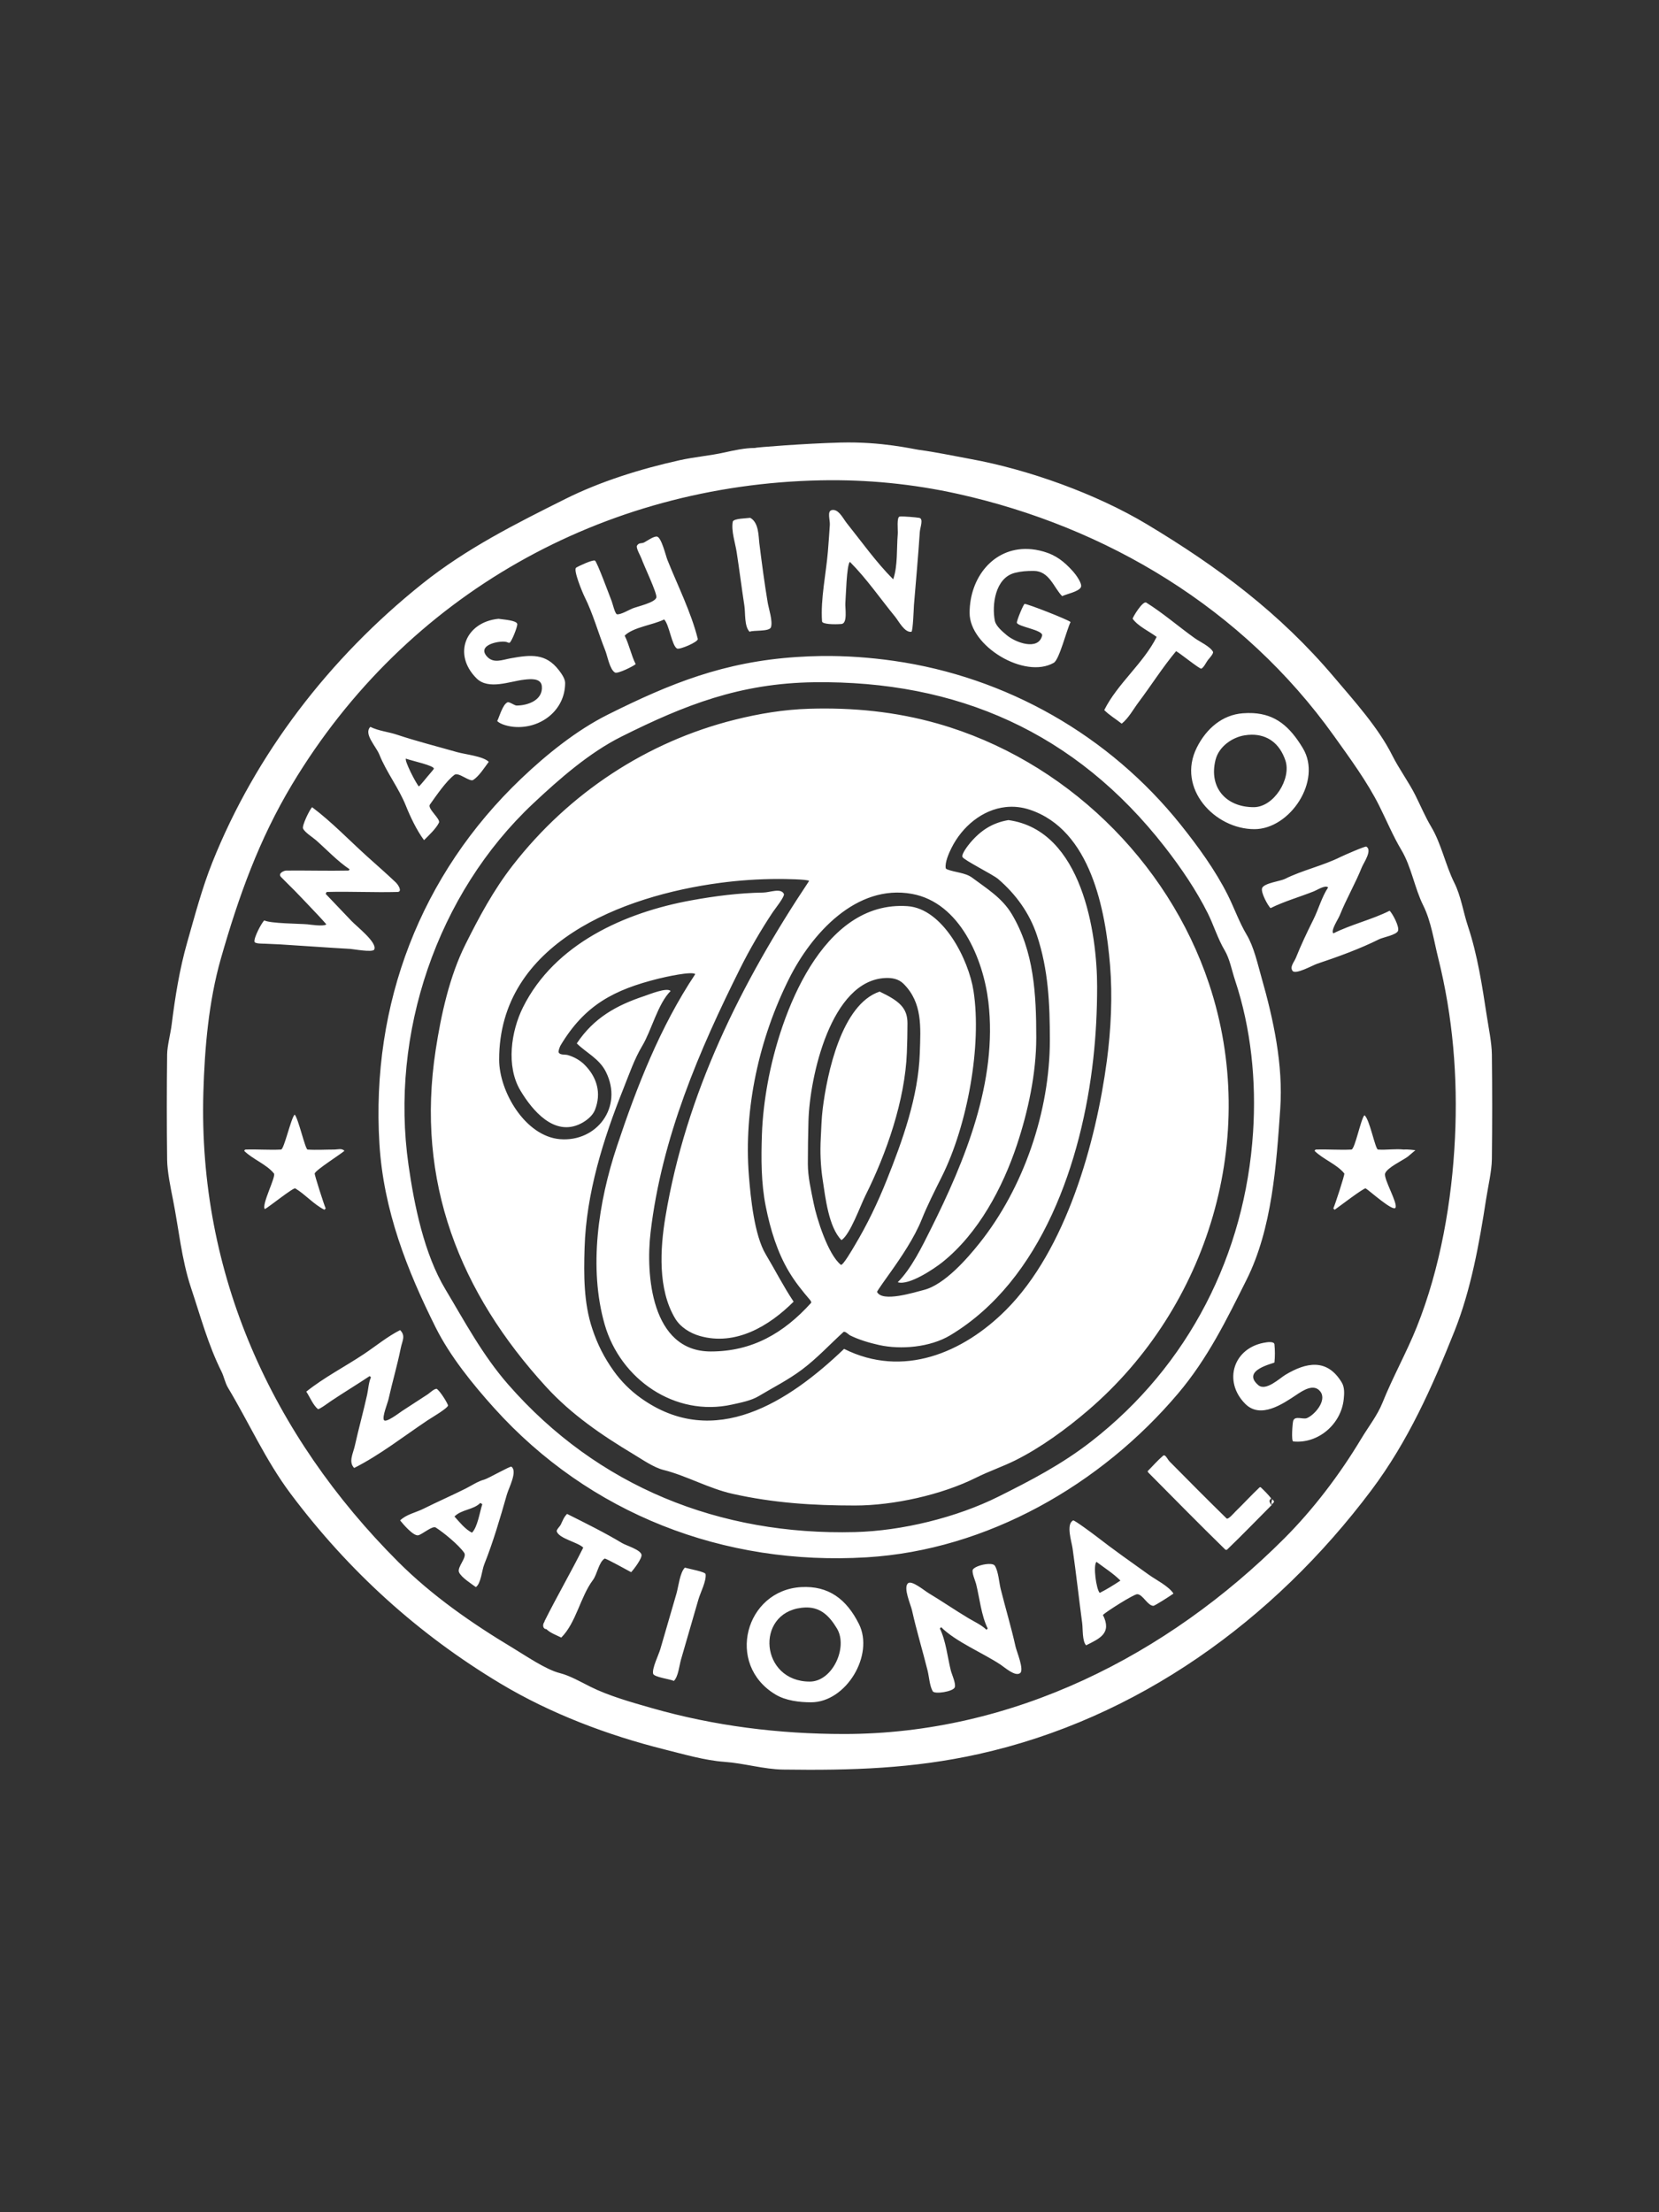 <?xml version="1.0" encoding="UTF-8" standalone="no"?>
<!DOCTYPE svg PUBLIC "-//W3C//DTD SVG 1.1//EN" "http://www.w3.org/Graphics/SVG/1.1/DTD/svg11.dtd">
<!-- Created with Vectornator (http://vectornator.io/) -->
<svg height="100%" stroke-miterlimit="10" style="fill-rule:nonzero;clip-rule:evenodd;stroke-linecap:round;stroke-linejoin:round;" version="1.1" viewBox="0 0 750 1000" width="100%" xml:space="preserve" xmlns="http://www.w3.org/2000/svg" xmlns:vectornator="http://vectornator.io" xmlns:xlink="http://www.w3.org/1999/xlink">
<rect x="0" y="0" width="750" height="1000" fill="#333333" stroke="none"/>
<defs/>
<g id="Layer-1" vectornator:layerName="Layer 1">
<path d="" fill="none" opacity="1" stroke="#f5c81a" stroke-linecap="butt" stroke-linejoin="round" stroke-width="1" vectornator:layerName="path"/>
<path d="M380.043 200.047C363.802 200.471 341.304 202.246 341.221 202.493C336.662 202.493 331.65 203.611 327.465 204.541C320.883 206.003 313.924 206.557 307.267 208.036C289.683 211.943 271.508 217.577 255.487 225.587C233.212 236.724 210.849 247.916 190.825 263.935C148.734 297.608 115.518 341.015 96.029 389.739C91.356 401.422 88.168 413.594 84.619 426.015C81.16 438.122 79.162 450.699 77.604 463.165C77.083 467.333 75.603 472.766 75.556 476.621C75.364 492.517 75.364 508.411 75.556 524.307C75.621 529.591 77.13 536.92 78.178 542.157C80.815 555.344 82.013 569.118 86.392 582.253C90.701 595.18 94.103 607.936 100.123 619.977C101.278 622.286 101.724 625.05 103.069 627.292C112.621 643.211 120.054 660.107 131.431 675.277C157.611 710.184 189.059 738.71 226.227 761.01C248.836 774.576 274.687 784.379 300.551 790.845C309.287 793.029 318.747 795.79 327.465 796.412C336.428 797.053 345.292 799.786 354.078 799.908C385.001 800.334 412.725 799.494 442.433 792.892C514.06 776.975 575.672 732.69 620.042 673.529C636.616 651.431 647.464 626.92 657.492 601.851C664.972 583.152 668.762 562.048 671.822 542.157C672.694 536.491 674.378 529.405 674.444 524.032C674.636 508.234 674.636 492.419 674.444 476.621C674.38 471.375 672.974 464.612 672.122 459.07C670.043 445.561 667.965 431.695 663.633 418.7C661.522 412.366 660.482 405.081 657.492 399.102C653.438 390.994 651.608 381.39 646.956 373.636C644.405 369.385 642.133 364.04 639.915 359.605C636.831 353.436 632.458 347.561 629.405 341.455C623.1 328.845 612.102 316.732 603.065 306.053C578.507 277.029 550.422 256.147 518.505 236.997C495.646 223.281 465.055 212.265 438.639 207.462C430.625 206.005 423.343 204.41 415.52 203.367C412.728 202.995 398.605 199.562 380.043 200.047ZM371.055 217.124C391.849 216.7 412.713 218.741 433.071 223.265C500.2 238.183 561.777 274.863 603.065 332.667C610.23 342.697 618.109 353.416 623.538 364.274C626.72 370.639 629.851 378.092 633.499 384.172C638.079 391.805 639.502 401.47 643.436 409.338C646.956 416.379 648.285 425.462 650.177 433.031C656.831 459.649 659.076 486.86 657.766 514.37C656.409 542.882 651.13 573.265 640.515 599.804C635.889 611.37 629.573 622.626 625.011 634.033C622.701 639.806 618.563 645.054 615.349 650.41C605.718 666.463 593.759 682.261 580.546 695.474C527.597 748.424 457.704 783.829 381.591 783.829C352.06 783.829 322.959 780.199 294.684 772.12C285.484 769.492 275.175 766.598 266.897 762.458C262.723 760.372 257.61 757.434 253.14 756.317C246.706 754.708 237.591 748.385 231.794 744.907C213.374 733.855 195.27 721.265 180.015 706.01C122.783 648.778 89.594 575.8 91.934 493.873C92.505 473.889 94.322 452.672 99.849 433.33C107.875 405.237 117.087 379.517 132.03 354.612C183.729 268.446 272.914 219.123 371.055 217.124ZM377.122 230.555C376.772 230.494 376.403 230.496 376.024 230.58C373.815 231.071 375.305 235.039 375.15 237.296C374.875 241.285 374.608 245.324 374.276 249.305C373.435 259.391 370.909 270.8 371.63 280.887C371.723 282.198 377.116 282.336 380.418 282.06C383.297 281.82 381.998 274.626 382.165 272.698C382.416 269.814 382.706 255.48 384.213 253.974C391.716 261.477 397.991 270.628 404.71 278.84C406.246 280.718 408.962 286.091 412.025 285.581C412.749 285.46 413.113 274.296 413.173 273.572C414.09 262.567 415.085 251.541 415.82 240.517C415.962 238.374 417.639 234.429 415.52 234.076C414.192 233.854 408.535 233.324 406.757 233.501C405.252 233.652 406.005 239.632 405.858 241.391C405.308 247.99 405.915 255.576 403.811 261.888C396.139 254.216 389.544 244.897 382.764 236.422C381.316 234.612 379.57 230.985 377.122 230.555ZM339.174 234.076C337.8 234.304 331.537 234.322 331.259 235.848C330.505 239.997 332.402 245.483 333.032 249.58C334.276 257.664 335.286 265.807 336.527 273.872C337.028 277.126 336.427 283.134 338.874 285.581C340.516 284.76 347.836 285.632 348.536 283.533C349.439 280.824 347.519 275.135 347.063 272.399C345.578 263.487 344.388 254.443 343.268 245.485C342.894 242.49 343.096 236.242 339.174 234.076ZM297.031 242.564C295.581 242.274 292.392 244.609 291.189 245.21C289.99 245.81 288.864 245.166 287.968 246.658C287.385 247.631 289.666 251.477 290.015 252.526C290.918 255.234 297.172 268.312 296.731 270.077C296.149 272.406 288.262 274.109 285.921 275.045C284.403 275.652 280.504 277.986 278.905 277.666C278.027 277.491 276.924 272.739 276.559 271.824C275.685 269.641 269.841 253.698 268.944 253.399C267.752 253.002 261.564 255.881 260.455 256.62C259.043 257.562 263.305 267.837 264.275 269.777C268.086 277.399 270.463 286.132 273.638 294.069C274.639 296.572 275.612 302.569 278.007 304.006C279.227 304.738 286.53 301.05 287.369 300.211C285.34 296.153 284.467 291.46 282.401 287.328C286.239 283.49 295.237 282.52 300.251 280.013C302.581 282.343 303.726 291.987 306.094 293.17C307.277 293.762 315.795 290.157 315.456 288.801C312.459 276.813 306.325 264.602 301.724 253.1C300.978 251.233 299.048 242.968 297.031 242.564ZM464.728 248.156C449.108 247.575 438.339 261.031 438.339 277.092C438.339 292.095 463.237 307.126 476.387 299.612C478.911 298.169 482.18 284.781 483.977 281.187C482.914 280.124 464.269 272.821 463.205 272.998C462.674 273.086 459.546 280.667 459.71 281.486C460.075 283.311 471.762 284.76 471.12 287.328C469.384 294.272 459.051 290.487 455.016 287.029C453.464 285.698 450.25 283.121 449.749 280.612C448.352 273.63 449.798 261.201 458.836 258.942C461.697 258.227 464.038 258.068 467.3 258.068C474.394 258.068 476.424 265.72 480.182 269.478C482.091 268.523 487.782 267.456 488.671 265.383C489.369 263.753 486.226 259.562 485.151 258.368C481.039 253.8 477.423 250.942 471.694 249.305C469.281 248.616 466.96 248.24 464.728 248.156ZM518.206 272.399C516.611 271.402 511.826 279.38 512.064 279.714C514.481 283.097 519.592 285.422 522.899 287.902C516.891 299.919 505.214 308.968 499.206 320.983C501.562 323.338 504.495 325.044 507.096 327.124C510.213 324.631 512.316 320.656 514.71 317.462C520.428 309.839 525.587 301.664 531.687 294.344C533.253 295.126 542.457 302.578 543.097 302.258C544.254 301.679 545.256 299.454 546.018 298.438C546.48 297.822 548.759 295.433 548.365 294.643C547.186 292.286 542.293 290.032 540.151 288.502C532.826 283.27 525.835 277.167 518.206 272.399ZM225.353 279.714C210.513 281.198 204.493 295.704 215.417 306.627C220.862 312.073 230.666 307.9 237.062 307.226C239.208 307 244.559 306.226 244.952 310.147C245.583 316.46 238.625 318.935 233.542 318.935C232.586 318.935 230.257 317.115 229.448 317.462C227.258 318.401 225.787 323.935 224.779 325.951C226.402 327.574 230.161 328.38 232.369 328.572C244.26 329.606 255.487 321.197 255.487 308.699C255.487 306.737 253.709 304.301 252.566 302.832C246.719 295.315 240.079 295.899 230.921 297.564C227.024 298.273 223.052 300.081 220.085 296.691C215.397 291.332 226.447 289.349 229.148 290.249C229.529 290.376 229.935 290.659 230.321 290.549C231.243 290.286 234.054 283.123 233.842 282.06C233.518 280.44 228.02 280.107 225.353 279.714ZM371.305 296.541C367.636 296.585 363.932 296.746 360.22 296.99C327.281 299.157 303.095 308.875 274.786 323.03C260.581 330.132 246.97 341.139 235.589 351.991C190.133 395.332 167.699 453.84 171.526 516.992C173.344 546.993 183.959 574.064 196.967 600.079C203.453 613.051 213.671 625.674 223.306 636.38C266.52 684.395 327.292 707.874 391.827 703.963C446.292 700.662 497.653 671.194 532.561 629.938C546.017 614.036 554.573 596.426 563.569 578.433C575.102 555.368 577.028 526.504 578.773 501.188C580.144 481.316 575.714 460.82 570.285 441.819C568.546 435.731 566.867 427.991 563.569 422.495C560.322 417.084 557.932 410.347 555.081 404.644C549.468 393.419 541.576 382.564 533.735 372.762C501.428 332.379 454.917 305.996 404.111 298.738C393.152 297.172 382.311 296.408 371.305 296.541ZM368.134 308.4C432.62 307.59 486.191 330.923 526.694 382.998C533.938 392.312 540.803 402.403 546.018 412.833C548.578 417.953 550.617 424.526 553.608 429.51C555.927 433.375 556.883 438.712 558.301 442.967C565.618 464.917 567.98 488.626 566.49 511.724C562.927 566.951 537.476 617.255 493.339 651.584C479.999 661.96 466.053 669.184 451.521 676.45C432.339 686.041 407.649 692.005 386.559 692.553C325.381 694.142 270.205 672.081 229.747 625.844C218.093 612.525 209.909 597.075 201.361 582.827C191.762 566.829 187.291 544.91 184.683 526.653C176.2 467.269 197.485 404.043 241.157 363.1C252.922 352.071 266.371 340.257 280.953 332.966C309.576 318.655 334.597 308.821 368.134 308.4ZM365.788 320.383C354.36 320.735 343.238 322.575 332.133 325.352C292.446 335.273 257.253 358.455 231.794 391.187C223.032 402.453 216.598 414.541 210.423 426.889C203.186 441.364 199.414 458.669 196.967 474.574C187.802 534.144 207.896 584.36 246.999 627.017C258.417 639.474 272.155 648.822 286.495 657.426C290.375 659.754 295.525 663.36 299.952 664.466C310.303 667.054 320.44 672.872 331.259 675.277C349.776 679.392 367.31 680.545 386.559 680.545C403.847 680.545 425.696 675.744 441.26 667.962C447.089 665.047 453.43 662.913 459.111 660.072C470.562 654.347 482.049 645.964 491.891 637.528C546.416 590.792 569.675 513.988 546.592 444.74C527.939 388.781 481.092 343.434 424.008 327.124C404.985 321.689 385.568 319.775 365.788 320.383ZM454.667 364.823C458.179 364.445 461.836 364.783 465.552 366.021C493.085 375.199 499.744 411.243 501.828 436.251C502.989 450.189 502.262 465.429 500.38 479.542C495.463 516.421 482.015 564.916 454.742 592.189C435.387 611.544 408.208 623.049 381.591 609.741C356.728 633.523 322.998 655.758 289.716 631.985C284.982 628.604 280.823 624.449 277.432 619.702C273.125 613.672 270.121 607.73 267.771 600.678C263.85 588.916 263.903 576.377 264.275 564.103C265.024 539.408 272.746 514.828 281.826 492.125C284.396 485.702 286.777 478.724 290.315 472.827C294.591 465.699 297.352 453.78 303.173 447.96C301.44 446.228 293.55 449.495 291.189 450.282C278.676 454.453 268.465 460.088 260.755 471.653C264.986 475.884 270.9 478.486 273.912 484.511C281.881 500.449 269.717 516.326 253.14 514.944C237.506 513.642 225.653 493.506 225.653 478.968C225.653 426.222 281.433 404.966 325.417 399.102C334.185 397.932 343.168 397.329 352.031 397.329C354.324 397.329 365.014 397.429 365.788 398.203C334.986 444.405 310.105 494.371 300.826 550.047C298.416 564.506 297.333 582.84 305.22 595.984C307.602 599.954 311.992 602.652 316.355 603.899C332.565 608.53 347.77 599.397 358.772 588.395C354.091 581.373 350.382 574.012 346.189 567.024C340.997 558.37 339.341 541.205 338.574 531.622C336.128 501.037 343.253 469.336 356.725 442.393C366.84 422.163 387.048 399.479 412.299 404.07C433.963 408.009 444.548 433.551 446.828 452.929C451.048 488.8 436.242 524.706 420.788 555.614C416.937 563.317 412.052 573.413 405.858 579.607C410.808 581.257 422.265 573.577 426.056 570.544C442.316 557.535 453.294 536.838 459.71 517.591C464.801 502.317 468.473 485.177 468.473 469.007C468.473 449.524 467.488 430.007 457.363 413.133C452.941 405.761 445.895 401.542 439.512 396.755C436.395 394.416 431.647 394.378 428.103 392.96C427.847 392.857 427.568 392.634 427.529 392.361C427.149 389.704 429.032 385.535 430.15 383.298C434.986 373.627 444.131 365.959 454.667 364.823ZM566.415 322.356C564.957 322.279 563.442 322.307 561.821 322.431C552.581 323.138 545.336 329.361 541.05 337.935C531.86 356.314 549.092 374.81 567.089 374.81C583.168 374.81 597.82 352.917 589.01 338.234C583.073 328.34 576.619 322.895 566.415 322.356ZM565.791 332.117C572.842 332.058 578.477 335.873 581.12 343.802C583.849 351.988 575.924 364.873 566.79 364.873C554.178 364.873 546.408 355.921 549.513 343.502C551.059 337.32 557.254 333.24 562.695 332.392C563.756 332.227 564.784 332.126 565.791 332.117ZM167.432 328.572C164.277 331.727 169.999 337.338 171.526 341.155C174.71 349.115 180.26 356.149 183.51 364.274C185.464 369.159 188.404 375.384 191.699 379.778C193.874 377.603 197.048 374.672 198.44 371.889C199.275 370.218 193.075 365.478 194.345 363.7C197.131 359.799 201.668 353.083 205.455 350.243C207.278 348.876 212.36 353.62 213.944 352.565C216.666 350.75 219.003 346.984 220.959 344.376C218.394 341.811 210.288 341.027 206.629 339.982C197.563 337.392 188.344 335.069 179.415 332.093C175.552 330.805 171.082 330.397 167.432 328.572ZM183.51 342.928C186.022 343.892 196.907 346.171 196.093 347.596C195.844 348.031 193.198 351.086 193.172 351.117C191.922 352.616 190.76 354.128 189.377 355.511C188.065 354.199 182.716 343.722 183.51 342.928ZM141.092 364.873C139.946 366.02 136.448 373.225 136.998 374.51C137.746 376.256 141.492 378.588 142.84 379.778C147.754 384.114 152.624 389.33 158.069 392.96C157.874 393.155 157.746 393.529 157.47 393.534C148.11 393.725 138.745 393.439 129.383 393.534C128.378 393.544 125.467 394.788 127.062 396.455C129.064 398.548 131.178 400.526 133.203 402.597C135.47 404.915 137.681 407.267 139.919 409.612C142.492 412.308 145.08 415.022 147.534 417.826C146.405 418.955 139.736 417.886 139.045 417.826C135.291 417.5 122.318 417.489 119.447 416.054C118.174 417.327 114.685 423.878 115.053 425.715C115.246 426.682 119.227 426.556 119.746 426.589C121.987 426.734 124.221 426.753 126.462 426.889C137.096 427.533 147.708 428.345 158.344 428.936C159.59 429.005 168.468 430.658 169.179 429.236C170.732 426.13 161.303 418.851 158.943 416.353C155.059 412.241 151.144 408.157 147.234 404.07C147.429 403.777 147.482 403.206 147.833 403.196C158.46 402.909 169.089 403.481 179.715 403.196C181.936 403.137 180.233 400.124 178.841 398.802C174.74 394.906 170.463 391.176 166.258 387.392C157.972 379.935 150.007 371.559 141.092 364.873ZM455.89 370.715C448.733 371.908 443.406 375.317 438.639 380.951C437.915 381.806 434.525 386.007 435.118 387.392C435.714 388.783 448.885 395.326 451.222 397.329C459.277 404.233 465.437 412.786 468.773 422.794C473.938 438.29 474.615 453.661 474.615 470.18C474.615 502.335 462.766 537.014 442.733 562.055C437.439 568.673 427.077 580.749 417.567 583.127C413.224 584.213 398.893 588.795 396.496 584.001C396.365 583.738 401.383 576.764 402.063 575.812C407.41 568.326 413.398 559.459 416.693 551.22C419.194 544.969 422.559 538.315 425.756 531.921C437.41 508.613 443.893 472.542 440.112 447.96C437.936 433.819 426.396 410.726 410.252 409.612C371.604 406.947 352.711 458.442 347.063 489.504C345.666 497.189 344.702 505.088 344.441 512.897C344.081 523.726 344.053 534.696 346.189 545.378C348.291 555.886 351.444 566.137 356.725 574.938C359.47 579.514 362.605 583.433 366.087 587.496C366.139 587.556 367.017 588.576 366.661 588.969C354.228 602.711 339.988 610.914 321.323 610.914C294.318 610.914 291.883 576.019 294.11 557.087C299.161 514.153 316.134 474.716 334.78 437.425C338.952 429.08 344.126 420.184 349.41 412.259C350.211 411.057 354.923 405.16 354.378 404.07C352.98 401.273 348.142 403.421 345.016 403.471C334.215 403.642 323.352 405.024 312.535 406.991C282.434 412.464 250.791 426.619 236.463 455.275C231.052 466.096 228.678 481.98 235.29 492.999C240.589 501.831 250.499 513.931 262.503 507.929C265.018 506.671 267.875 504.459 268.944 501.787C271.996 494.157 269.882 486.922 264.275 481.315C262.168 479.208 259.47 477.724 256.661 476.921C255.472 476.581 253.201 477.017 252.566 475.748C252.275 475.165 253.132 473.041 253.44 472.527C264.469 454.145 277.747 447.364 297.63 442.393C300.396 441.701 312.855 438.893 314.307 440.346C298.418 464.18 287.858 491.307 278.905 518.165C270.529 543.295 266.014 572.996 273.338 598.631C280.441 623.493 305.153 640.641 330.96 634.907C334.743 634.066 339.571 633.15 342.968 631.112C349.447 627.224 356.304 623.8 362.567 619.103C369.347 614.018 375.04 607.826 381.291 602.126C381.959 601.518 383.771 603.378 384.213 603.599C388.183 605.584 392.942 607.003 397.395 607.993C407.23 610.179 420.505 609.042 429.576 603.599C471.023 578.731 489.133 524.615 494.238 478.669C495.453 467.739 495.986 456.951 495.986 445.913C495.986 422.243 489.308 375.322 455.89 370.715ZM400.316 442.093C403.251 441.969 406.222 442.457 408.505 444.74C417.073 453.308 416.22 464.247 415.82 476.047C415.153 495.725 408.05 515.494 400.89 533.394C396.744 543.76 392.027 553.616 386.26 563.229C385.655 564.237 380.969 572.398 380.118 571.717C374.323 567.081 369.215 550.806 367.835 543.905C366.677 538.115 365.213 532.009 365.213 526.079C365.213 519.642 365.314 513.19 365.488 506.755C366.021 487.032 375.528 443.141 400.316 442.093ZM617.696 382.699C617.176 382.387 607.139 386.816 605.987 387.392C598.059 391.356 588.772 393.353 580.821 397.329C578.847 398.316 571.479 399.189 570.585 401.423C569.843 403.277 573.087 409.219 574.379 410.511C580.491 407.455 587.588 405.462 594.003 402.896C595.55 402.278 599.169 399.899 600.419 401.149C597.514 405.506 596.112 410.961 593.703 415.779C590.904 421.378 588.139 427.219 585.814 433.031C585.109 434.792 582.962 437.034 584.341 438.873C585.71 440.697 593.461 436.315 595.451 435.652C604.586 432.607 614.773 428.925 623.538 424.542C625.208 423.707 631.402 422.62 632.026 420.747C632.678 418.792 629.565 413.018 628.231 411.684C620.071 415.765 610.937 417.835 602.766 421.921C601.484 420.639 604.97 415.524 605.687 413.732C608.681 406.247 612.689 399.459 615.648 392.061C616.464 390.023 620.508 384.386 617.696 382.699ZM397.669 448.235C380.381 453.998 373.888 485.518 371.929 501.188C371.386 505.537 371.291 510.003 371.055 514.37C370.711 520.747 370.959 527.091 371.929 533.394C373.116 541.108 374.592 554.757 380.418 560.582C384.391 557.933 388.852 545.213 391.253 540.41C400.761 521.395 409.145 497.401 409.978 475.748C410.146 471.361 410.252 466.98 410.252 462.59C410.252 455.624 406.616 452.5 397.669 448.235ZM133.203 503.834C131.511 505.527 128.421 519.568 127.062 519.638C121.705 519.915 116.319 519.45 110.958 519.638C110.683 519.648 110.579 520.017 110.384 520.212C114.202 524.03 120.519 526.296 123.841 530.448C124.915 531.792 118.015 544.82 119.746 546.551C121.421 545.714 132.651 536.693 133.478 537.189C138.063 539.94 141.823 544.432 146.66 546.851C146.953 546.558 146.942 546.544 147.234 546.252C146.604 544.991 142.102 530.941 142.266 530.448C142.809 528.818 153.79 521.903 155.723 520.212C154.441 518.93 152.742 519.638 151.029 519.638C147.031 519.638 143.034 519.91 139.045 519.638C137.982 519.565 134.874 505.505 133.203 503.834ZM616.822 504.134C615.229 505.727 612.512 519.557 610.955 519.638C605.598 519.915 600.237 519.45 594.877 519.638C594.601 519.648 594.472 520.017 594.277 520.212C598.087 524.021 604.424 526.31 607.734 530.448C608.044 530.835 603.455 544.873 602.766 546.252C603.058 546.544 603.072 546.558 603.365 546.851C604.834 545.872 616.702 536.773 617.396 537.189C619.083 538.202 629.747 547.795 630.853 545.952C632.051 543.955 625.384 532.849 626.184 530.448C627.061 527.818 634.189 524.532 636.42 522.859L639.866 519.938C639.866 519.938 636.086 519.434 634.673 519.638C630.795 519.207 626.855 519.909 622.963 519.638C621.707 519.55 619.168 505.698 616.822 504.134ZM180.888 601.252C175.256 604.068 169.795 608.565 164.511 612.087C155.956 617.791 146.506 622.636 138.471 629.064C140.073 631.467 141.485 635.097 143.714 636.954C144.163 637.328 149.101 633.678 149.881 633.159C155.576 629.362 161.437 625.821 167.132 622.024C167.425 622.317 167.414 622.331 167.706 622.623C166.66 624.716 166.482 628.156 165.959 630.512C164.239 638.253 162.111 645.892 160.391 653.631C159.654 656.948 157.424 660.875 160.117 663.568C171.596 657.828 182.746 649.072 193.471 641.922C194.78 641.049 202.961 636.275 202.534 635.206C201.804 633.38 199.12 629.135 197.566 627.891C196.795 627.274 193.99 629.867 193.471 630.213C189.595 632.797 185.64 635.243 181.762 637.828C180.544 638.64 174.427 643.344 173.573 641.922C172.688 640.446 175.234 634.299 175.621 632.56C177.339 624.829 179.611 617.204 181.163 609.441C181.834 606.086 183.504 603.867 180.888 601.252ZM574.18 606.67C573.248 606.646 572.334 606.819 572.332 606.82C557.639 608.918 552.7 624.337 562.97 634.607C569.892 641.529 579.916 634.628 586.089 630.512C588.984 628.582 594.013 625.183 596.924 629.064C599.983 633.144 594.262 639.656 590.782 641.048C589.081 641.729 585.433 639.843 584.64 642.222C584.293 643.266 583.704 651.49 584.64 651.584C596.002 652.72 606.283 643.736 607.46 632.56C607.718 630.101 607.942 627.205 606.586 624.945C599.923 613.841 590.405 615.879 581.12 621.45C578.489 623.029 572.26 629.052 568.837 626.118C560.873 619.292 576.114 616.271 576.152 615.882C576.415 613.164 576.415 610.411 576.152 607.693C576.076 606.91 575.111 606.693 574.18 606.67ZM526.569 657.95C526.32 657.816 526.07 657.812 525.82 658.025C523.301 660.172 521.145 662.7 518.805 665.041C518.902 665.236 518.951 665.46 519.104 665.615C530.662 677.268 542.158 688.982 553.907 700.443C554.117 700.647 554.57 700.645 554.781 700.443C561.652 693.858 568.249 686.974 574.979 680.245C574.931 680.174 574.934 680.095 574.904 680.02C574.776 680.122 574.83 680.124 574.679 680.245C573.929 678.746 573.439 678.564 574.679 677.324C573.27 675.541 571.661 673.919 570.01 672.356C569.869 672.222 569.553 672.221 569.411 672.356C565.709 675.868 562.255 679.629 558.601 683.191C557.898 683.877 555.206 687.071 554.506 686.387C545.828 677.902 537.278 669.274 528.741 660.647C528.049 659.947 527.316 658.353 526.569 657.95ZM574.904 680.02C576.269 678.938 576.264 678.646 574.979 677.624C575.258 677.99 574.529 679.111 574.904 680.02ZM231.195 662.993C230.678 662.624 220.52 668.434 218.912 668.835C216.113 669.535 213.096 671.593 210.423 672.93C204.25 676.017 197.778 678.841 191.424 682.018C188.009 683.725 183.595 684.579 180.888 687.285C182.353 689.116 186.913 694.434 189.077 694.001C190.794 693.658 195.51 689.554 196.967 690.481C200.635 692.816 207.35 698.346 209.849 701.916C211.267 703.941 206.561 708.419 207.502 710.679C208.488 713.045 213.15 715.944 215.117 717.42C217.434 715.875 217.839 709.84 218.912 707.158C222.96 697.037 226.154 686.055 229.148 675.576C230.016 672.537 234.075 665.05 231.195 662.993ZM217.164 679.371C217.603 679.664 217.599 679.678 218.038 679.97C216.862 683.5 215.929 690.268 213.369 692.828C210.271 691.279 207.719 688.029 205.455 685.513C208.734 682.234 213.951 682.584 217.164 679.371ZM256.361 684.339C254.833 685.867 254.337 687.539 253.44 689.333C253.177 689.859 251.457 691.547 251.692 692.254C252.79 695.548 261.224 697.117 263.676 699.569C258.015 710.892 251.898 721.377 246.125 732.923C246.163 732.961 246.168 732.967 246.2 732.998C245.03 734.53 245.509 736.437 246.999 736.419C248.742 738.162 251.54 739.139 253.74 740.239C260.481 733.497 262.359 721.814 268.07 714.199C269.958 711.682 270.72 706.107 273.338 704.537C273.777 704.274 284.022 710.029 285.322 710.679C286.405 709.596 290.343 704.427 290.015 702.789C289.558 700.502 283.123 698.659 281.227 697.522C273.365 692.804 264.898 688.608 256.361 684.339ZM485.151 687.285C481.825 688.948 484.455 696.894 484.876 699.843C486.489 711.132 487.739 722.503 489.245 733.797C489.575 736.272 489.224 741.94 491.018 743.734C497.22 740.633 502.747 738.282 498.607 730.002C500.025 728.585 512.478 720.64 514.111 720.64C516.601 720.64 518.816 725.883 521.426 725.883C522.101 725.883 529.394 721.18 530.514 720.341C528.239 716.928 522.732 714.247 519.379 711.852C511.336 706.107 503.188 700.368 495.387 694.301C494.232 693.403 485.653 687.034 485.151 687.285ZM495.686 706.01C499.343 708.753 503.286 711.238 506.522 714.474C503.566 716.444 500.334 718.454 497.159 720.041C495.601 718.483 494.097 707.599 495.686 706.01ZM447.876 706.984C445.188 706.767 440.68 708.059 439.812 709.505C439.147 710.613 440.959 714.741 441.26 715.947C442.844 722.283 443.619 730.326 446.528 736.144C446.235 736.437 446.246 736.426 445.954 736.718C443.771 734.536 440.407 733.036 437.765 731.45C431.64 727.775 425.738 723.715 419.614 720.041C417.957 719.046 412.247 714.291 410.552 715.647C408.163 717.558 411.708 725.27 412.299 727.93C414.323 737.035 417.067 746.052 419.34 755.143C420.039 757.938 420.235 762.009 421.662 764.506C422.495 765.965 430.854 764.682 431.623 762.758C432.273 761.133 430.267 756.809 429.851 755.143C428.368 749.213 427.61 741.599 424.882 736.144C425.175 735.852 425.189 735.837 425.482 735.545C432.078 742.141 444.501 747.259 452.395 752.522C454.349 753.824 458.943 757.978 461.158 756.317C463.13 754.838 459.608 746.571 459.111 744.333C457.164 735.571 454.565 726.974 452.395 718.293C451.642 715.283 451.378 710.366 449.749 707.758C449.462 707.299 448.772 707.056 447.876 706.984ZM309.614 708.631C307.356 710.889 306.737 717.129 305.819 720.341C303.414 728.758 300.911 737.08 298.504 745.506C297.809 747.939 294.625 754.313 295.283 756.616C295.719 758.143 303.019 759.024 304.646 759.837C306.66 757.822 307.066 752.974 307.866 750.175C310.46 741.098 313.17 732.012 315.755 722.962C316.615 719.955 319.42 714.662 318.976 711.552C318.825 710.497 311.651 709.214 309.614 708.631ZM362.267 717.42C336.997 718.792 327.809 752.314 350.583 765.979C355.227 768.765 361.372 769.499 366.661 769.499C382.53 769.499 395.325 748.132 388.307 734.097C382.655 722.793 374.519 716.754 362.267 717.42ZM365.014 726.632C371.051 726.801 374.89 730.344 378.37 736.144C383.462 744.63 376.361 760.137 366.087 760.137C343.785 760.137 341.237 729.336 362.267 726.782C363.224 726.666 364.151 726.608 365.014 726.632Z" fill="#FFFFFF" fill-rule="nonzero" opacity="1" stroke="none" vectornator:layerName="path"/>
</g>
</svg>
